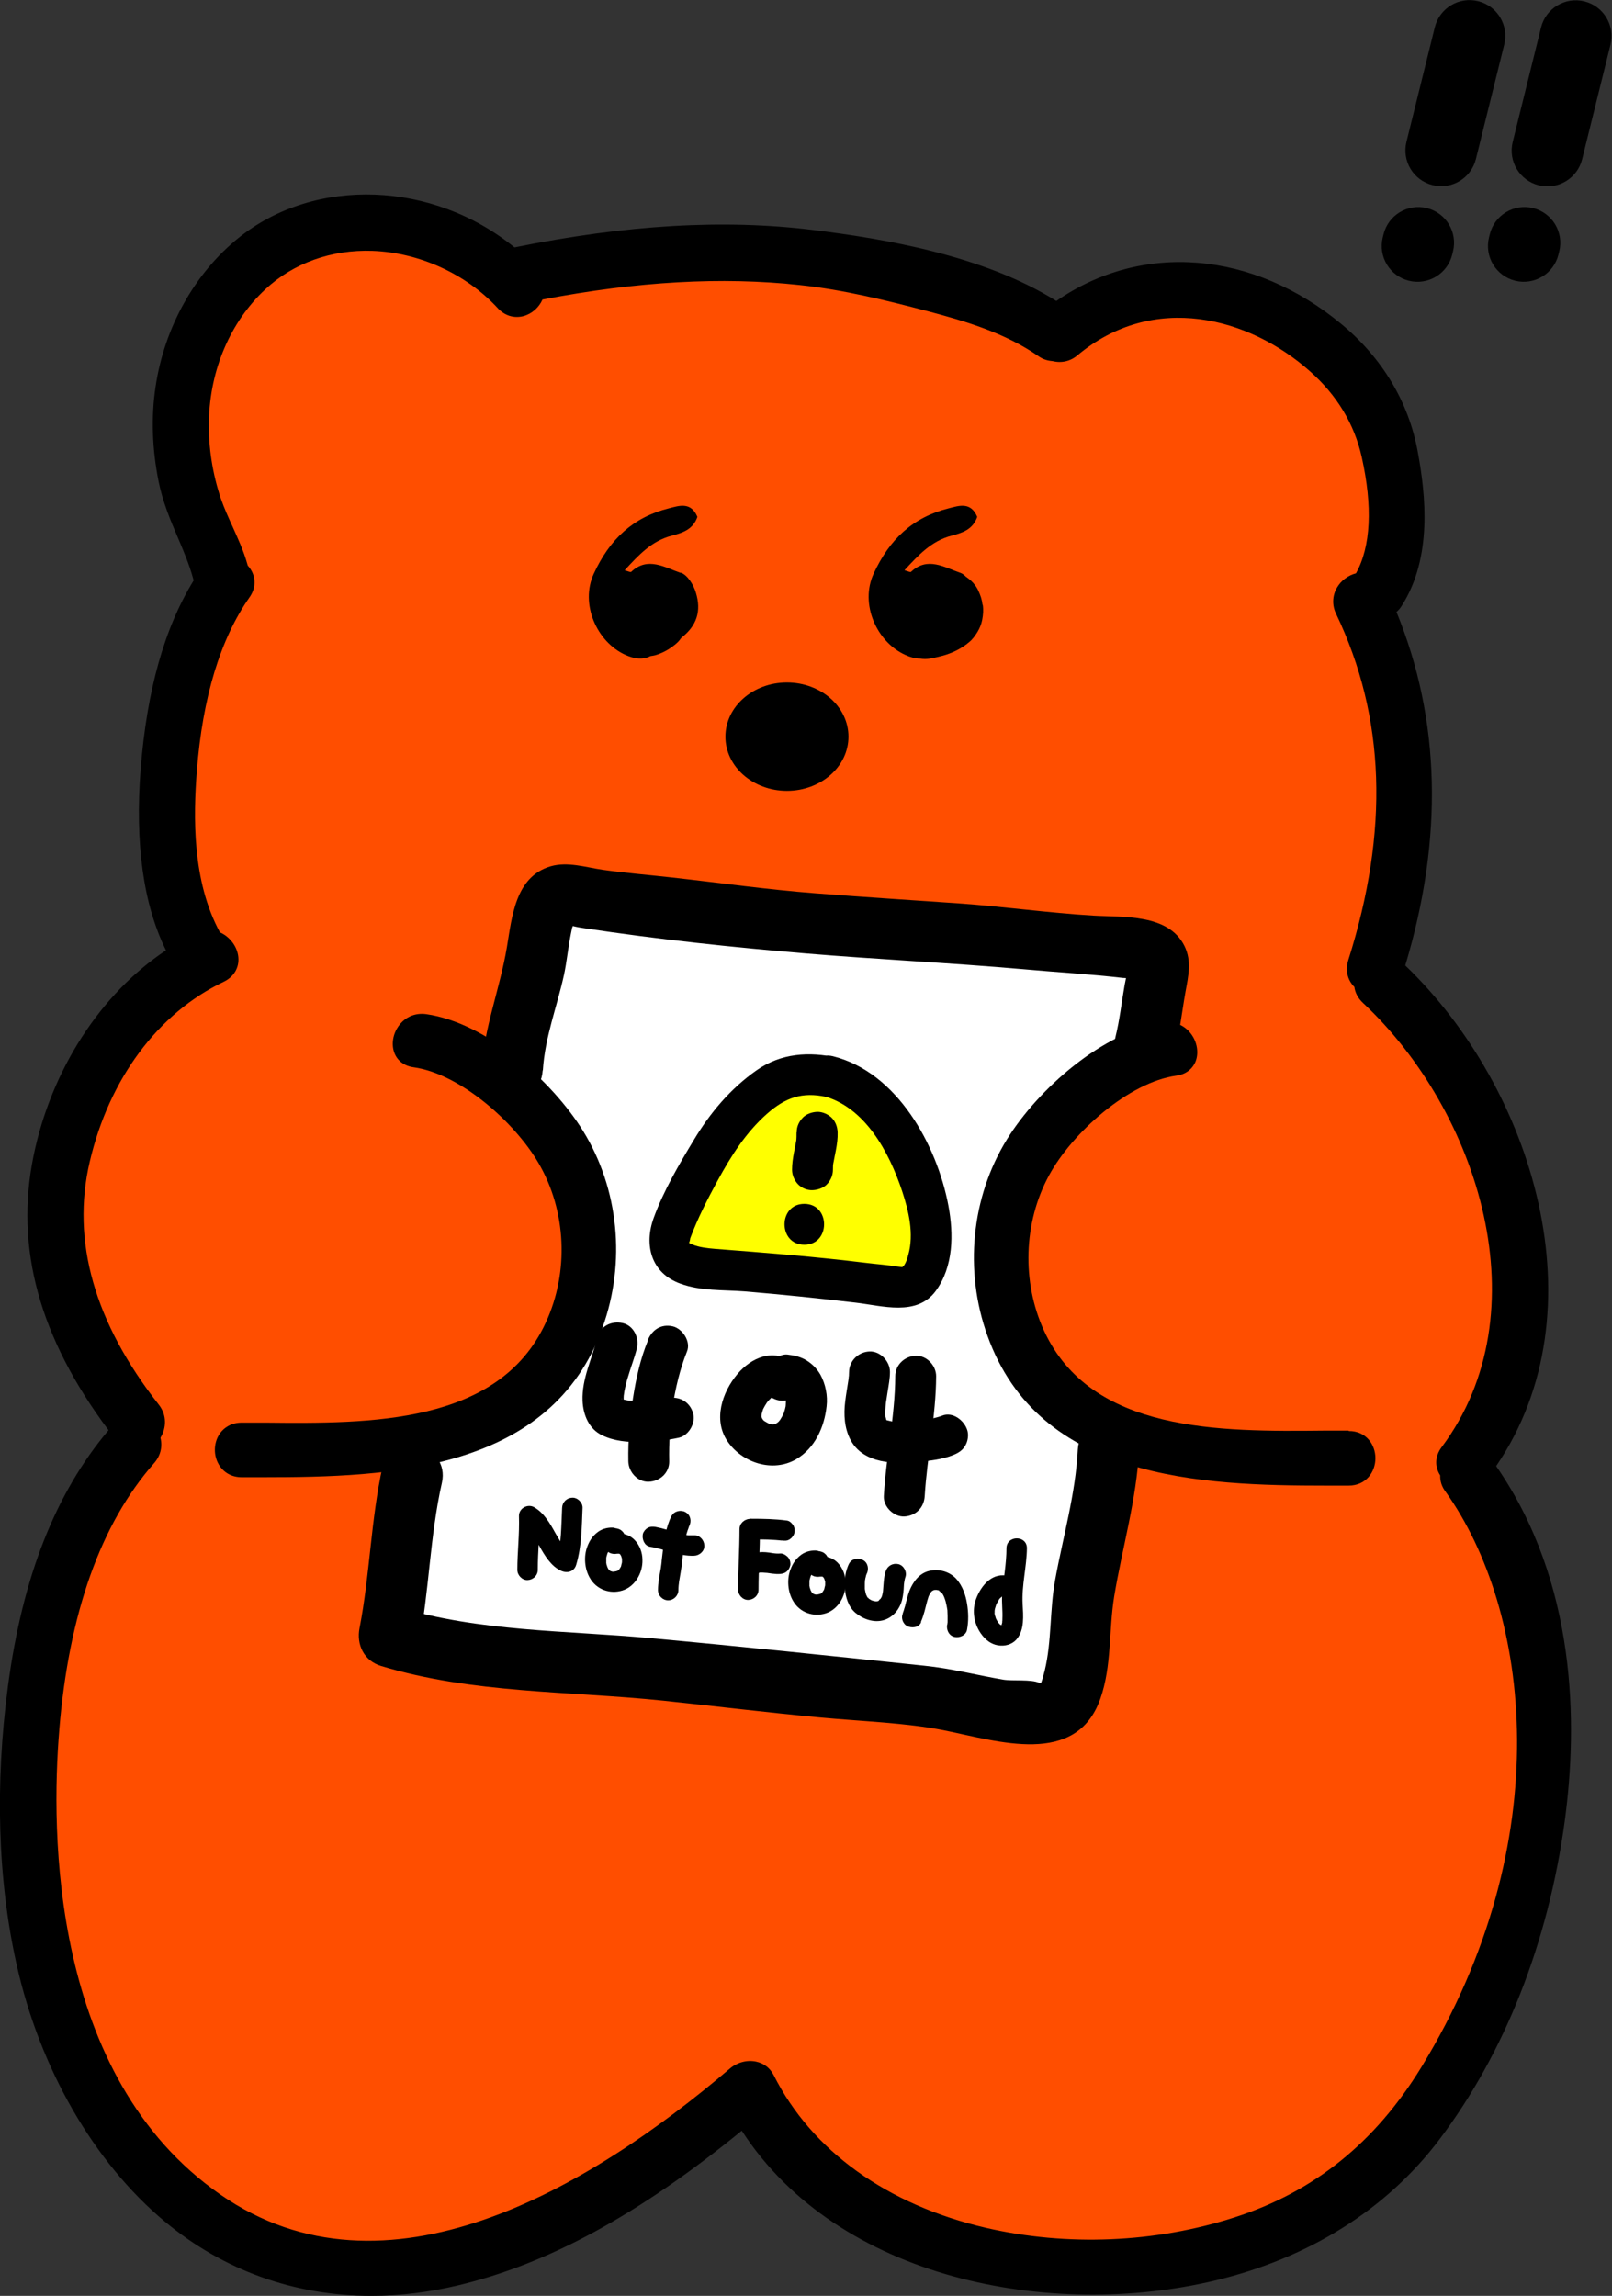 <svg width="337" height="480" viewBox="0 0 337 480" fill="none" xmlns="http://www.w3.org/2000/svg">
<rect x="0" y="0" width="337" height="480" fill="#333333" stroke="none"/>
<g clip-path="url(#clip0_1265_16359)">
<path d="M56.79 52.365L41.492 68.651L37.689 90.195L44.868 115.929L40.809 137.687L34.912 160.428L39.099 193.813L40.51 203.559L21.75 220.572L11.88 246.647V272.381L28.032 296.361L24.571 308.929L11.922 331.841L6.538 358.6L9.999 403.099L18.674 434.048L31.707 455.934L59.311 473.674H80.506L117.682 464.996L157.636 436.484L168.063 454.908L207.675 473.674H241.39L275.789 463.927L298.009 443.409L312.239 414.897L324.032 364.157C324.032 364.157 312.452 313.759 308.735 305.424L319.161 271.697L313.264 237.97L287.54 201.464L294.89 170.174L290.018 135.421L285.489 126.401L292.796 109.004L287.54 82.244L268.823 65.573L251.09 59.332L234.767 61.769L224.34 69.079L200.368 60.401L162.508 52.493L128.793 54.16L106.914 58.349L83.626 45.482L56.876 52.493L56.79 52.365Z" fill="#FF4E00"/>
<path d="M312.794 306.492C334.929 274.047 320.571 227.539 293.778 201.849C301.769 175.303 301.171 150.467 291.941 127.94C292.368 127.598 292.71 127.171 293.009 126.7C299.504 116.57 298.051 103.446 296.385 94.427C294.505 84.082 288.992 74.892 280.532 67.838C261.986 52.407 238.697 50.526 220.836 62.923C205.581 53.347 184.6 49.885 170.028 48.09C151.397 45.781 130.972 46.978 107.555 51.723C90.505 37.831 65.892 36.89 49.953 49.671C40.723 57.066 34.356 68.437 32.518 80.876C31.578 87.16 31.792 93.828 33.159 100.668C34.014 104.9 35.595 108.704 37.176 112.38C38.415 115.287 39.569 118.023 40.381 120.972C40.381 121.101 40.467 121.186 40.509 121.314C34.356 131.317 30.724 144.269 29.399 160.812C28.203 176.372 29.955 189.067 34.698 198.685C20.981 207.79 10.683 223.735 7.008 241.688C3.076 260.839 8.204 279.647 22.69 299.011C11.58 312.177 4.7 329.703 1.666 352.487C-1.068 373.048 -0.47 393.139 3.461 410.665C8.332 432.509 19.613 452.086 34.484 464.483C46.748 474.699 61.661 480 77.643 480C83.54 480 89.565 479.273 95.675 477.82C114.605 473.331 133.535 463.03 155.072 445.461C175.284 476.708 219.81 484.958 253.995 476.794C273.652 472.092 289.89 461.918 300.914 447.299C314.588 429.174 323.648 406.177 327.109 380.828C329.886 360.31 329.63 330.857 312.794 306.535V306.492ZM12.392 361.635C14.4 337.269 21.066 318.547 32.219 305.894C33.544 304.397 34.014 302.474 33.544 300.593C34.74 298.627 34.997 295.934 33.159 293.625C19.742 276.527 14.87 259.428 18.759 242.885C22.818 225.53 33.031 211.809 46.748 205.268C48.885 204.242 50.038 202.319 49.825 200.096C49.611 197.873 48.03 195.821 45.979 194.924C40.125 184.194 40.424 170.558 41.15 161.197C42.347 145.808 46.064 133.583 52.175 124.862C53.713 122.682 53.5 120.117 51.79 118.237L51.705 117.937C50.936 115.159 49.739 112.594 48.628 110.115C47.731 108.148 46.876 106.268 46.193 104.301C44.441 99.129 43.543 93.486 43.671 88.015C43.885 77.328 48.158 67.283 55.465 60.486C61.319 55.015 69.267 52.151 77.856 52.45C87.642 52.792 97.47 57.28 104.051 64.419C105.504 66 107.469 66.599 109.435 66.086C111.187 65.616 112.683 64.291 113.409 62.623C133.279 58.819 150.884 57.836 167.122 59.589C176.438 60.572 185.411 62.837 193.787 65.017C201.692 67.112 210.067 69.548 217.161 74.507C218.015 75.105 218.956 75.405 220.024 75.49C221.904 75.96 223.784 75.533 225.237 74.293C241.176 60.956 261.174 66.342 273.865 77.627C279.506 82.629 283.138 88.656 284.676 95.538C286.984 105.883 286.599 114.261 283.48 119.861C281.856 120.288 280.361 121.357 279.506 122.853C278.523 124.52 278.438 126.572 279.335 128.368C289.633 149.954 290.445 173.636 281.856 200.78C281.215 202.832 281.685 204.884 283.138 206.337C283.309 207.577 283.907 208.688 284.89 209.629C309.247 232.37 322.451 274.389 301.384 302.559C299.974 304.44 299.889 306.62 301.085 308.458C301.043 309.613 301.384 310.767 302.154 311.793C319.973 336.671 325.998 384.975 297.154 432.167C287.497 447.94 274.72 458.242 258.098 463.585C241.518 468.929 223.058 469.698 206.093 465.765C185.454 460.978 169.686 449.65 161.738 433.834C160.969 432.338 159.687 431.354 158.021 431.012C156.14 430.628 154.089 431.183 152.594 432.466C123.024 457.686 80.549 482.736 46.107 458.84C10.469 434.133 10.64 382.666 12.392 361.72V361.635Z" fill="black"/>
<path d="M142.295 119.775C139.005 118.664 135.416 116.27 131.954 119.562C131.826 119.69 131.313 119.433 130.587 119.22C133.578 115.971 136.228 113.107 140.415 111.996C142.509 111.44 144.859 110.799 145.799 108.063C144.432 104.814 141.911 105.755 139.86 106.267C132.339 108.148 127.468 112.722 124.135 119.946C121.229 126.23 124.733 134.266 130.843 136.959C132.424 137.643 134.219 138.071 135.971 137.173C136.441 137.088 136.911 137.045 137.339 136.874C138.877 136.361 140.073 135.634 141.313 134.608C141.612 134.352 141.911 134.053 142.167 133.711C142.253 133.582 142.338 133.454 142.466 133.326C145.628 130.847 146.697 127.812 145.458 123.836C144.988 122.255 143.706 120.203 142.338 119.733L142.295 119.775Z" fill="black"/>
<path d="M205.41 126.444C205.282 125.332 204.983 124.477 204.513 123.452C203.957 122.255 203.017 121.314 201.949 120.588C201.564 120.203 201.18 119.904 200.795 119.775C197.505 118.664 193.915 116.27 190.454 119.562C190.326 119.69 189.813 119.433 189.087 119.22C192.078 115.971 194.727 113.107 198.915 111.996C201.009 111.44 203.359 110.799 204.299 108.063C202.932 104.814 200.41 105.755 198.359 106.267C190.839 108.148 185.967 112.722 182.634 119.946C179.728 126.23 183.232 134.266 189.343 136.959C190.283 137.387 191.309 137.686 192.377 137.686C193.018 137.814 193.702 137.814 194.428 137.686C195.582 137.472 196.693 137.216 197.804 136.874C199.598 136.275 201.18 135.463 202.632 134.224C203.316 133.668 203.872 132.899 204.342 132.129C204.812 131.36 205.154 130.505 205.324 129.65C205.538 128.538 205.624 127.555 205.453 126.444H205.41Z" fill="black"/>
<path d="M164.516 165.343C171.62 165.343 177.378 160.271 177.378 154.015C177.378 147.759 171.62 142.688 164.516 142.688C157.412 142.688 151.654 147.759 151.654 154.015C151.654 160.271 157.412 165.343 164.516 165.343Z" fill="black"/>
<path d="M314.472 9.3C315.464 5.29 313.018 1.234 309.009 0.241C305 -0.751 300.946 1.695 299.954 5.706L294.031 29.648C293.038 33.659 295.484 37.715 299.493 38.707C303.502 39.7 307.556 37.253 308.549 33.242L314.472 9.3Z" fill="black"/>
<path d="M303.76 52.567C304.752 48.556 302.307 44.501 298.298 43.508C294.289 42.516 290.234 44.962 289.242 48.972L289.078 49.636C288.086 53.647 290.531 57.703 294.54 58.695C298.55 59.688 302.604 57.241 303.596 53.23L303.76 52.567Z" fill="black"/>
<path d="M336.682 9.34C337.674 5.33 335.229 1.274 331.219 0.281C327.21 -0.711 323.156 1.735 322.164 5.746L316.241 29.688C315.249 33.699 317.695 37.755 321.704 38.747C325.713 39.739 329.767 37.293 330.759 33.282L336.682 9.34Z" fill="black"/>
<path d="M325.971 52.564C326.963 48.553 324.517 44.498 320.508 43.505C316.499 42.513 312.445 44.959 311.453 48.97L311.288 49.633C310.296 53.644 312.742 57.7 316.751 58.692C320.76 59.685 324.814 57.238 325.806 53.228L325.971 52.564Z" fill="black"/>
<path d="M121.742 273.535C121.742 273.535 126.271 243.655 104.265 226.77L118.751 185.733L242.287 198.728C242.287 198.728 244.851 217.75 234.595 223.778C224.34 229.805 188.446 264.814 233.1 299.824L220.75 353.513L205.965 358.258L81.403 342.1L86.916 303.03C86.916 303.03 115.631 294.993 121.827 273.577L121.742 273.535Z" fill="white"/>
<path d="M79.993 306.534C77.515 317.691 77.344 329.19 75.164 340.39C74.481 343.852 76.105 347.229 79.651 348.298C98.795 354.111 118.964 353.513 138.706 355.565C149.603 356.719 160.499 358.044 171.438 359.07C180.156 359.882 189.514 360.181 197.376 361.763C208.615 364.028 224.981 369.457 230.023 355.18C232.459 348.298 231.775 340.86 232.929 333.764C234.638 323.462 237.587 313.588 238.142 303.072C238.569 294.822 225.75 294.865 225.323 303.072C224.853 312.391 222.246 321.196 220.579 330.344C219.426 336.585 219.896 343.125 218.4 349.281C218.186 350.136 217.973 350.948 217.674 351.76C217.075 352.615 217.204 352.615 218.058 351.846C218.699 351.589 217.46 351.931 217.289 351.846C215.537 351.033 211.777 351.504 209.683 351.162C204.213 350.221 198.829 348.811 193.274 348.255C174.216 346.246 155.072 344.237 135.971 342.484C118.238 340.86 100.248 341.159 83.07 335.944L87.556 343.852C89.736 332.652 89.864 321.154 92.385 309.997C94.18 301.96 81.831 298.541 80.036 306.577L79.993 306.534Z" fill="black"/>
<path d="M113.495 223.735C113.922 216.852 116.443 210.483 117.896 203.857C118.494 201.079 118.751 198.215 119.306 195.436L119.605 193.983C120.246 192.572 120.204 192.273 119.563 193.085C117.853 193.427 121.827 194.026 122.212 194.068C137.467 196.377 153.064 198.044 168.405 199.326C183.745 200.609 198.659 201.293 213.743 202.618C220.708 203.259 227.801 203.644 234.767 204.456C235.621 204.456 236.433 204.627 237.245 204.883L235.878 202.062C235.878 202.062 235.151 205.781 235.108 205.952C234.467 209.585 234.083 213.219 233.185 216.852C231.177 224.846 243.526 228.266 245.535 220.272C246.603 215.997 247.073 211.637 247.842 207.32C248.441 204.028 249.167 200.951 247.629 197.787C244.253 190.991 234.852 191.803 228.528 191.418C219.084 190.862 209.64 189.495 200.197 188.853C190.283 188.169 180.327 187.528 170.413 186.759C160.499 185.989 150.543 184.579 140.587 183.467C135.715 182.912 130.801 182.527 125.972 181.843C122.468 181.33 118.665 180.09 115.119 181.116C107.726 183.296 107.042 191.632 105.974 198.001C104.521 206.721 101.188 214.843 100.633 223.82C100.12 232.07 112.939 232.027 113.452 223.82L113.495 223.735Z" fill="black"/>
<path d="M281.899 299.097H276.771C255.064 299.31 228.1 299.567 218.272 278.236C213.572 268.02 213.956 255.581 219.298 245.749C224.169 236.772 236.006 226.257 245.919 224.889C247.842 224.632 249.252 223.564 249.936 221.939C250.663 220.101 250.278 217.793 248.911 216.04C247.543 214.288 245.492 213.475 243.313 213.775C230.664 215.57 216.99 227.71 210.495 238.226C203.06 250.28 201.521 265.626 206.436 279.262C217.204 309.356 251.047 310.595 277.241 310.595C278.438 310.595 279.592 310.595 280.745 310.595H281.942C285.617 310.595 287.54 307.689 287.54 304.867C287.54 302.046 285.617 299.182 281.985 299.182L281.899 299.097Z" fill="black"/>
<path d="M125.972 277.51C130.886 263.874 129.348 248.528 121.913 236.474C115.418 225.958 101.701 213.818 89.095 212.023C86.873 211.724 84.865 212.536 83.497 214.288C82.13 216.041 81.745 218.349 82.472 220.187C83.113 221.812 84.566 222.88 86.488 223.137C96.188 224.505 107.598 234.593 112.597 243.185C118.409 253.145 119.007 265.926 114.093 276.527C104.265 297.858 77.216 297.644 55.594 297.43H50.508C48.457 297.43 46.705 298.413 45.723 300.08C44.654 301.919 44.654 304.312 45.723 306.15C46.705 307.86 48.457 308.843 50.508 308.843H51.662C52.816 308.843 54.013 308.843 55.209 308.843C81.403 308.843 115.204 307.604 126.015 277.51H125.972Z" fill="black"/>
<path d="M173.96 225.274C166.14 223.436 162.08 225.445 156.141 231.002C150.201 236.559 146.825 243.869 143.278 250.623C141.868 253.273 138.792 258.83 140.458 261.993C142.595 266.011 152.295 265.37 156.098 265.798C165.029 266.781 174.002 267.422 182.891 268.576C186.095 269.004 190.497 270.243 192.42 267.251C197.932 258.787 192.548 245.151 188.104 237.542C184.643 231.686 179.899 226.471 173.105 224.932" fill="#FFFF00"/>
<path d="M175.07 221.128C169.088 219.802 163.277 220.187 158.149 223.778C152.679 227.625 148.406 232.712 144.988 238.44C141.911 243.527 138.706 248.998 136.655 254.641C134.604 260.283 136.099 266.14 142.21 268.362C146.483 269.944 151.184 269.645 155.628 269.987C163.362 270.628 171.139 271.44 178.831 272.338C184.429 272.979 191.65 275.287 195.624 269.901C199.342 264.815 199.385 258.018 198.274 252.076C195.881 239.38 187.548 224.163 174.13 220.828C168.789 219.503 166.524 227.753 171.866 229.078C180.839 231.301 185.924 240.962 188.616 249.084C189.984 253.23 191.095 257.975 189.898 262.292C189.685 263.105 189.385 264.131 188.83 264.772C188.146 265.584 189.129 264.686 188.787 264.772C188.488 264.9 189.044 264.986 188.061 264.857C185.711 264.473 183.232 264.302 180.839 264.002C170.413 262.72 159.944 261.908 149.474 261.096C147.936 260.967 146.227 260.796 144.774 260.198C144.517 260.07 144.047 259.984 143.962 259.642C144.09 260.198 144.304 258.958 144.304 258.873C145.885 254.641 147.893 250.751 150.03 246.818C152.85 241.646 155.927 236.773 160.371 232.84C164.217 229.463 167.721 228.224 172.763 229.335C178.104 230.532 180.412 222.282 175.028 221.085L175.07 221.128Z" fill="black"/>
<path d="M166.524 236.73C166.524 237.371 166.524 238.055 166.439 238.696L166.61 237.542C166.268 239.893 165.584 242.159 165.584 244.553C165.584 245.664 166.054 246.775 166.823 247.588C167.592 248.4 168.789 248.87 169.857 248.827C170.925 248.785 172.122 248.4 172.891 247.588C173.66 246.775 174.13 245.707 174.13 244.553C174.13 243.997 174.13 243.441 174.258 242.886L174.088 244.04C174.429 241.603 175.199 239.209 175.113 236.73C175.07 235.619 174.686 234.507 173.874 233.695C173.147 232.968 171.908 232.413 170.84 232.455C169.772 232.498 168.575 232.883 167.806 233.695C167.037 234.507 166.524 235.576 166.567 236.73H166.524Z" fill="black"/>
<path d="M168.148 260.241C173.66 260.241 173.66 251.691 168.148 251.691C162.636 251.691 162.636 260.241 168.148 260.241Z" fill="black"/>
<path d="M124.861 279.647C123.793 284.05 121.613 288.239 121.784 292.856C121.913 295.806 123.109 298.755 125.887 300.08C128.365 301.277 131.185 301.534 133.92 301.491C136.655 301.448 139.262 301.149 141.868 300.593C144.047 300.123 145.543 297.43 144.859 295.335C144.133 293.027 141.954 291.83 139.603 292.343C139.262 292.429 138.92 292.471 138.535 292.557C138.321 292.557 138.108 292.642 137.937 292.642C137.809 292.642 137.723 292.642 137.595 292.685C136.954 292.771 138.663 292.557 138.151 292.599C137.125 292.728 136.099 292.813 135.031 292.856C133.963 292.899 132.937 292.899 131.912 292.856C131.655 292.856 131.399 292.856 131.143 292.813C130.117 292.728 132.04 292.984 131.399 292.813C130.929 292.728 130.459 292.642 130.032 292.514C129.818 292.471 129.091 292.129 129.903 292.514C130.715 292.899 130.032 292.557 129.861 292.471C129.775 292.471 129.732 292.386 129.647 292.343C129.433 292.258 130.245 292.813 130.245 292.813C130.245 292.813 130.117 292.685 130.074 292.642C129.732 292.343 130.032 292.215 130.416 293.112L130.16 292.642C130.202 292.642 130.544 293.754 130.459 293.283C130.459 293.198 130.416 293.112 130.373 293.027C130.331 292.856 130.288 292.685 130.288 292.514C130.202 292.044 130.416 293.668 130.373 293.198C130.373 293.07 130.373 292.941 130.373 292.813C130.373 292.343 130.373 291.916 130.416 291.445C130.502 290.462 130.288 292.258 130.416 291.659C130.459 291.36 130.502 291.103 130.544 290.804C130.758 289.735 131.014 288.667 131.356 287.641C131.912 285.717 132.681 283.794 133.151 281.87C133.664 279.69 132.467 277.125 130.16 276.612C127.852 276.099 125.459 277.254 124.904 279.605L124.861 279.647Z" fill="black"/>
<path d="M135.459 280.246C133.878 284.093 132.98 288.154 132.339 292.258C131.656 296.661 131.271 301.063 131.357 305.509C131.399 307.732 133.279 309.869 135.63 309.784C137.98 309.698 139.946 307.903 139.903 305.509C139.86 303.585 139.903 301.705 140.031 299.781C140.116 298.755 140.202 297.729 140.287 296.703C140.33 296.19 140.416 295.677 140.458 295.164C140.416 295.506 140.416 295.592 140.458 295.164C140.501 294.822 140.544 294.523 140.587 294.181C141.227 290.206 142.125 286.273 143.62 282.554C144.475 280.46 142.68 277.767 140.629 277.296C138.151 276.741 136.271 278.066 135.373 280.289L135.459 280.246Z" fill="black"/>
<path d="M167.08 286.487C165.413 283.965 162.55 282.811 159.559 283.623C157.465 284.178 155.585 285.589 154.175 287.256C150.97 291.061 149.047 296.831 152.081 301.32C155.115 305.808 161.525 307.946 166.439 305.081C170.37 302.773 172.336 298.37 172.806 294.01C173.062 291.787 172.592 289.394 171.524 287.427C170.84 286.23 169.857 285.204 168.704 284.478C167.422 283.666 166.054 283.366 164.601 283.195C163.576 283.067 162.251 283.751 161.568 284.435C160.841 285.162 160.286 286.401 160.328 287.47C160.371 288.539 160.756 289.736 161.568 290.505C162.465 291.317 163.405 291.616 164.601 291.745H164.687C164.302 291.745 163.918 291.659 163.533 291.616C163.918 291.659 164.302 291.745 164.687 291.916L163.661 291.488C164.003 291.616 164.302 291.787 164.601 292.044L163.747 291.36C164.003 291.574 164.217 291.787 164.431 292.044L163.747 291.189C164.003 291.531 164.217 291.873 164.388 292.258L163.96 291.232C164.174 291.787 164.302 292.343 164.388 292.899L164.217 291.745C164.345 292.6 164.302 293.497 164.217 294.352L164.388 293.198C164.26 294.181 164.003 295.122 163.619 296.062L164.046 295.036C163.704 295.848 163.277 296.618 162.764 297.302L163.448 296.447C163.02 296.96 162.593 297.473 162.038 297.857L162.892 297.173C162.465 297.515 161.995 297.772 161.482 297.986L162.508 297.558C162.08 297.729 161.61 297.857 161.14 297.943L162.294 297.772C161.781 297.815 161.268 297.815 160.798 297.772L161.952 297.943C161.354 297.857 160.756 297.686 160.2 297.43L161.226 297.857C160.542 297.558 159.944 297.216 159.345 296.789L160.2 297.473C159.773 297.131 159.388 296.746 159.046 296.318L159.73 297.173C159.474 296.789 159.217 296.404 159.046 296.019L159.474 297.045C159.303 296.618 159.175 296.147 159.089 295.677L159.26 296.831C159.175 296.276 159.217 295.72 159.26 295.164L159.089 296.318C159.217 295.549 159.431 294.822 159.73 294.096L159.303 295.122C159.645 294.309 160.115 293.497 160.67 292.77L159.986 293.625C160.499 292.942 161.097 292.343 161.781 291.787L160.927 292.471C161.397 292.129 161.867 291.83 162.422 291.574L161.397 292.001C161.738 291.873 162.08 291.787 162.422 291.702L161.268 291.873C161.268 291.873 161.696 291.873 161.909 291.873L160.756 291.702C160.756 291.702 161.14 291.787 161.354 291.873L160.328 291.445C160.328 291.445 160.585 291.574 160.713 291.659L159.858 290.975C159.858 290.975 160.157 291.232 160.286 291.36L159.602 290.505C159.602 290.505 159.687 290.633 159.773 290.719C161.012 292.6 163.619 293.54 165.627 292.258C167.464 291.061 168.49 288.41 167.165 286.401L167.08 286.487Z" fill="black"/>
<path d="M177.506 286.829C177.506 287.256 177.464 287.684 177.421 288.069C177.378 288.71 177.506 287.427 177.506 287.47C177.506 287.598 177.506 287.727 177.464 287.812C177.421 288.111 177.378 288.453 177.335 288.752C177.122 290.163 176.865 291.574 176.694 293.027C176.353 295.763 176.524 298.627 177.848 301.106C180.54 306.065 187.121 306.15 192.035 305.637C194.428 305.381 196.992 305.124 199.214 304.227C200.282 303.799 201.18 303.286 201.778 302.26C202.333 301.363 202.547 299.995 202.205 298.969C201.564 296.96 199.171 295.079 196.949 295.977C196.308 296.233 195.582 296.404 194.898 296.575C194.043 296.789 192.975 297.131 192.078 297.088C192.078 297.088 193.274 296.96 192.633 297.003C192.548 297.003 192.42 297.003 192.334 297.003C192.078 297.003 191.864 297.045 191.608 297.088C191.052 297.131 190.497 297.174 189.941 297.216C188.916 297.259 187.847 297.259 186.822 297.216C186.608 297.216 186.395 297.216 186.181 297.174C185.625 297.131 187.377 297.387 186.437 297.174C186.01 297.088 185.583 296.96 185.155 296.874C184.386 296.661 185.668 297.131 185.583 297.045C185.454 296.96 185.284 296.874 185.113 296.789C184.514 296.49 185.839 297.473 185.412 297.003C185.326 296.917 185.241 296.832 185.155 296.746C184.685 296.319 185.668 297.558 185.454 297.131C185.369 296.96 185.241 296.789 185.155 296.618C184.856 296.062 185.54 297.729 185.284 296.832C185.241 296.618 185.198 296.404 185.113 296.233C184.899 295.378 185.198 297.387 185.113 296.361C185.027 295.335 185.113 294.352 185.198 293.326C185.198 293.198 185.198 293.07 185.241 292.899C185.326 292.172 185.113 293.839 185.198 293.326C185.241 293.07 185.284 292.771 185.326 292.514C185.412 291.958 185.497 291.403 185.583 290.847C185.796 289.522 186.053 288.154 186.053 286.829C186.053 284.606 184.044 282.469 181.78 282.554C179.515 282.64 177.549 284.435 177.506 286.829Z" fill="black"/>
<path d="M187.163 287.726C187.121 296.147 185.241 304.397 184.771 312.776C184.642 314.999 186.822 317.136 189.044 317.05C191.479 316.922 193.189 315.17 193.317 312.776C193.83 304.397 195.667 296.147 195.71 287.726C195.71 285.504 193.744 283.366 191.437 283.452C189.129 283.537 187.163 285.333 187.163 287.726Z" fill="black"/>
<path d="M112.426 328.164C112.426 324.403 112.854 320.684 112.768 316.922L109.563 318.76C109.563 318.76 109.777 318.888 109.905 318.974C110.247 319.145 109.649 318.76 109.82 318.931C109.991 319.102 110.204 319.273 110.375 319.444C110.546 319.615 110.674 319.786 110.845 320C110.504 319.572 110.931 320.128 111.016 320.299C111.657 321.239 112.213 322.265 112.768 323.248C113.879 325.215 115.204 327.48 117.341 328.421C118.623 328.976 120.033 328.592 120.46 327.138C121.614 323.291 121.614 319.23 121.785 315.255C121.827 314.143 120.759 313.075 119.648 313.117C118.452 313.16 117.554 314.058 117.512 315.255C117.426 317.136 117.383 318.974 117.255 320.855C117.127 322.735 116.913 324.103 116.358 326.027L119.477 324.744C119.263 324.659 119.05 324.531 118.836 324.403C118.452 324.189 118.922 324.403 118.879 324.445L118.58 324.189C118.409 324.018 118.238 323.847 118.11 323.676C118.024 323.59 117.939 323.505 117.896 323.419C117.725 323.248 118.152 323.761 117.896 323.419C117.255 322.479 116.657 321.496 116.101 320.513C114.99 318.504 113.751 316.323 111.7 315.127C110.333 314.314 108.452 315.34 108.495 316.965C108.623 320.726 108.153 324.445 108.153 328.207C108.153 329.318 109.136 330.387 110.29 330.344C111.444 330.302 112.426 329.404 112.426 328.207V328.164Z" fill="black"/>
<path d="M128.408 319.402C127.254 319.274 125.972 319.573 125.032 320.257C123.921 321.069 123.237 322.095 122.767 323.377C121.998 325.429 122.212 328.037 123.323 329.918C124.69 332.311 127.51 333.337 130.117 332.525C132.724 331.713 134.39 328.892 134.305 326.113C134.305 324.617 133.749 323.078 132.681 321.967C131.399 320.642 129.604 320.385 127.852 320.684C126.741 320.898 126.015 322.266 126.357 323.335C126.741 324.532 127.81 325.045 129.006 324.831C129.519 324.745 128.579 324.831 128.878 324.831C129.006 324.831 129.092 324.831 129.22 324.831C129.348 324.831 129.433 324.831 129.562 324.831C128.835 324.831 129.177 324.788 129.433 324.831L129.69 324.916C129.69 324.959 129.134 324.66 129.391 324.788C129.391 324.788 129.476 324.831 129.519 324.874C129.604 324.916 129.69 324.959 129.732 325.002C129.946 325.13 129.262 324.574 129.604 324.916C129.647 325.002 129.732 325.045 129.775 325.13C130.032 325.387 129.476 324.66 129.647 324.959C129.732 325.13 129.818 325.301 129.946 325.472C129.604 324.916 129.775 325.087 129.861 325.301C129.861 325.387 129.903 325.472 129.946 325.6C129.989 325.729 129.989 325.771 130.032 325.899C130.032 325.942 130.032 325.985 130.032 326.028C130.117 326.37 129.989 325.429 130.032 325.771C130.032 325.985 130.032 326.156 130.032 326.37C130.032 326.455 130.032 326.583 130.032 326.669C130.032 326.712 130.032 326.754 130.032 326.84C130.032 327.139 130.117 326.284 130.032 326.541C130.032 326.754 129.946 326.925 129.903 327.139C129.903 327.225 129.861 327.353 129.818 327.438C129.818 327.481 129.818 327.524 129.775 327.567C129.647 327.909 129.903 327.31 129.903 327.31C129.903 327.438 129.69 327.738 129.604 327.866C129.562 327.951 129.476 328.037 129.433 328.122C129.262 328.379 129.647 327.823 129.647 327.866C129.647 327.866 129.519 327.994 129.519 328.037C129.348 328.251 128.792 328.55 129.476 328.165C129.305 328.293 129.134 328.379 128.921 328.507C128.878 328.507 129.519 328.293 129.092 328.422C129.006 328.422 128.878 328.464 128.792 328.507C128.664 328.507 128.579 328.507 128.451 328.593C128.194 328.635 129.006 328.55 128.75 328.593C128.664 328.593 128.621 328.593 128.536 328.593C128.322 328.593 128.109 328.593 127.895 328.593C127.425 328.593 128.408 328.678 128.109 328.593C127.98 328.593 127.895 328.55 127.767 328.507C127.681 328.507 127.596 328.464 127.51 328.422C127.211 328.336 128.066 328.721 127.724 328.507C127.639 328.464 127.553 328.422 127.51 328.379C127.425 328.336 127.083 328.08 127.468 328.379C127.553 328.422 127.852 328.678 127.468 328.379C127.425 328.336 127.34 328.251 127.297 328.208C127.254 328.165 127.169 328.08 127.126 327.994C126.955 327.823 127.468 328.464 127.34 328.293C127.34 328.251 127.254 328.208 127.254 328.165C127.169 328.037 127.083 327.866 126.998 327.695C126.998 327.609 126.912 327.524 126.869 327.438C127.211 328.122 126.998 327.78 126.955 327.567C126.912 327.396 126.827 327.225 126.784 327.054C126.784 326.968 126.784 326.883 126.741 326.797C126.741 326.669 126.656 326.284 126.741 326.754C126.741 326.84 126.827 327.225 126.741 326.754C126.741 326.669 126.741 326.583 126.741 326.455C126.741 326.241 126.741 326.071 126.741 325.857C126.741 325.771 126.741 325.686 126.741 325.558C126.741 325.13 126.656 326.07 126.741 325.771C126.741 325.558 126.827 325.344 126.869 325.173C126.912 325.002 126.998 324.788 127.04 324.574C127.126 324.318 126.912 324.916 126.912 324.916L126.998 324.745C127.04 324.66 127.083 324.574 127.126 324.489C127.169 324.403 127.211 324.318 127.297 324.232C127.425 324.019 127.681 323.805 127.169 324.361C127.297 324.232 127.425 324.061 127.553 323.933C127.553 323.933 127.639 323.89 127.639 323.848C127.852 323.634 127.169 324.19 127.425 324.019C127.51 323.976 127.596 323.933 127.681 323.89C127.767 323.848 127.852 323.805 127.938 323.762C127.297 324.104 127.553 323.933 127.767 323.848C127.852 323.848 127.938 323.805 128.066 323.762C128.408 323.677 127.425 323.762 127.852 323.762C128.109 323.762 128.322 323.762 128.579 323.762C129.092 323.805 129.732 323.463 130.074 323.121C130.459 322.736 130.715 322.138 130.715 321.625C130.715 321.112 130.502 320.513 130.074 320.129C129.647 319.701 129.177 319.573 128.579 319.488L128.408 319.402Z" fill="black"/>
<path d="M170.883 324.189C169.729 324.061 168.447 324.36 167.507 325.044C166.396 325.856 165.712 326.882 165.242 328.165C164.473 330.216 164.687 332.824 165.798 334.705C167.165 337.099 169.986 338.125 172.592 337.312C175.199 336.5 176.865 333.679 176.78 330.9C176.78 329.404 176.224 327.865 175.156 326.754C173.874 325.429 172.079 325.172 170.327 325.472C169.216 325.685 168.49 327.053 168.832 328.122C169.216 329.319 170.285 329.832 171.481 329.618C171.994 329.532 171.054 329.618 171.353 329.618C171.481 329.618 171.567 329.618 171.695 329.618C171.823 329.618 171.908 329.618 172.037 329.618C171.31 329.618 171.652 329.575 171.908 329.618L172.165 329.703C172.165 329.746 171.609 329.447 171.866 329.575C171.866 329.575 171.951 329.618 171.994 329.661C172.079 329.703 172.165 329.746 172.208 329.789C172.421 329.917 171.738 329.361 172.079 329.703C172.122 329.789 172.208 329.832 172.25 329.917C172.507 330.174 171.951 329.447 172.122 329.746C172.208 329.917 172.293 330.088 172.421 330.259C172.079 329.703 172.25 329.874 172.336 330.088C172.336 330.174 172.379 330.259 172.421 330.387C172.464 330.516 172.464 330.558 172.507 330.687C172.507 330.729 172.507 330.772 172.507 330.815C172.592 331.157 172.464 330.216 172.507 330.558C172.507 330.772 172.507 330.943 172.507 331.157C172.507 331.242 172.507 331.371 172.507 331.456C172.507 331.499 172.507 331.542 172.507 331.627C172.507 331.926 172.592 331.071 172.507 331.328C172.507 331.542 172.421 331.713 172.379 331.926C172.379 332.012 172.336 332.14 172.293 332.226C172.293 332.268 172.293 332.311 172.25 332.354C172.122 332.696 172.379 332.097 172.379 332.097C172.379 332.226 172.165 332.525 172.079 332.653C172.037 332.738 171.951 332.824 171.908 332.909C171.738 333.166 172.122 332.61 172.122 332.653C172.122 332.653 171.994 332.781 171.994 332.824C171.823 333.038 171.268 333.337 171.951 332.952C171.78 333.08 171.609 333.166 171.396 333.294C171.353 333.294 171.994 333.08 171.567 333.209C171.481 333.209 171.353 333.251 171.268 333.294C171.139 333.294 171.054 333.294 170.926 333.38C170.669 333.422 171.481 333.337 171.225 333.38C171.139 333.38 171.097 333.38 171.011 333.38C170.797 333.38 170.584 333.38 170.37 333.38C169.9 333.38 170.883 333.465 170.584 333.38C170.456 333.38 170.37 333.337 170.242 333.294C170.156 333.294 170.071 333.251 169.986 333.209C169.686 333.123 170.541 333.508 170.199 333.294C170.114 333.251 170.028 333.209 169.986 333.166C169.9 333.123 169.558 332.867 169.943 333.166C170.028 333.209 170.327 333.465 169.943 333.166C169.9 333.123 169.815 333.038 169.772 332.995C169.729 332.952 169.644 332.867 169.601 332.781C169.43 332.61 169.943 333.251 169.815 333.08C169.815 333.038 169.729 332.995 169.729 332.952C169.644 332.824 169.558 332.653 169.473 332.482C169.473 332.396 169.387 332.311 169.345 332.226C169.686 332.909 169.473 332.567 169.43 332.354C169.387 332.183 169.302 332.012 169.259 331.841C169.259 331.755 169.259 331.67 169.216 331.584C169.216 331.456 169.131 331.071 169.216 331.542C169.216 331.627 169.302 332.012 169.216 331.542C169.216 331.456 169.216 331.371 169.216 331.242C169.216 331.029 169.216 330.858 169.216 330.644C169.216 330.558 169.216 330.473 169.216 330.345C169.216 329.917 169.131 330.858 169.216 330.558C169.216 330.345 169.302 330.131 169.345 329.96C169.387 329.789 169.473 329.575 169.516 329.362C169.601 329.105 169.387 329.703 169.387 329.703L169.473 329.532C169.516 329.447 169.558 329.361 169.601 329.276C169.644 329.191 169.686 329.105 169.772 329.02C169.9 328.806 170.156 328.592 169.644 329.148C169.772 329.02 169.9 328.849 170.028 328.72C170.028 328.72 170.114 328.678 170.114 328.635C170.327 328.421 169.644 328.977 169.9 328.806C169.986 328.763 170.071 328.72 170.156 328.678C170.242 328.635 170.327 328.592 170.413 328.549C169.772 328.891 170.028 328.72 170.242 328.635C170.327 328.635 170.413 328.592 170.541 328.549C170.883 328.464 169.9 328.549 170.327 328.549C170.584 328.549 170.797 328.549 171.054 328.549C171.567 328.592 172.208 328.25 172.549 327.908C172.934 327.523 173.19 326.925 173.19 326.412C173.19 325.899 172.977 325.301 172.549 324.916C172.122 324.488 171.652 324.36 171.054 324.275L170.883 324.189Z" fill="black"/>
<path d="M154.602 319.701C154.602 323.933 154.303 328.165 154.303 332.354C154.303 333.465 155.286 334.534 156.44 334.491C157.594 334.449 158.576 333.551 158.576 332.354C158.576 328.122 158.875 323.89 158.875 319.701C158.875 318.59 157.893 317.521 156.739 317.564C155.585 317.606 154.602 318.504 154.602 319.701Z" fill="black"/>
<path d="M157.038 321.838C159.302 321.838 161.567 321.838 163.832 322.137L163.276 322.052H163.405C164.003 322.137 164.516 322.18 165.071 321.838C165.499 321.581 165.926 321.068 166.054 320.556C166.182 320 166.14 319.401 165.84 318.888C165.541 318.461 165.114 317.991 164.558 317.905C162.08 317.563 159.559 317.521 157.038 317.521C155.927 317.521 154.858 318.504 154.901 319.658C154.944 320.812 155.841 321.795 157.038 321.795V321.838Z" fill="black"/>
<path d="M158.747 328.806C158.747 328.806 158.833 328.763 158.876 328.72L158.363 328.934C158.619 328.848 158.876 328.763 159.132 328.72L158.576 328.806C159.175 328.72 159.773 328.806 160.371 328.848L159.816 328.763C160.884 328.891 161.995 329.148 163.106 329.062C163.661 329.019 164.217 328.848 164.602 328.421C164.986 328.036 165.243 327.438 165.243 326.925C165.243 326.412 165.029 325.813 164.602 325.429C164.174 325.044 163.661 324.745 163.106 324.788C162.55 324.83 161.995 324.787 161.482 324.702L162.038 324.788C161.183 324.659 160.328 324.488 159.431 324.488C158.448 324.488 157.465 324.659 156.568 325.087C156.098 325.3 155.713 325.899 155.585 326.369C155.457 326.882 155.5 327.566 155.799 328.036C156.098 328.506 156.525 328.891 157.081 329.019C157.679 329.148 158.192 329.062 158.747 328.806Z" fill="black"/>
<path d="M177.549 326.797C176.737 328.421 176.481 330.259 176.609 332.055C176.78 333.936 177.335 335.902 178.831 337.184C180.412 338.51 182.677 339.322 184.728 338.723C186.779 338.125 188.146 336.329 188.616 334.363C188.83 333.465 188.916 332.482 188.958 331.585C188.958 331.2 189.044 330.815 189.087 330.43C189.001 331.243 189.086 330.43 189.129 330.259C189.172 330.088 189.215 329.875 189.3 329.661C189.642 328.592 188.916 327.267 187.805 327.011C186.651 326.754 185.54 327.353 185.155 328.507C184.728 329.832 184.728 331.243 184.6 332.611C184.557 333.166 184.685 332.226 184.6 332.611C184.6 332.782 184.557 332.91 184.514 333.081C184.514 333.209 184.472 333.337 184.429 333.508C184.429 333.594 184.172 334.192 184.343 333.807C184.514 333.423 184.301 333.893 184.258 333.978C184.172 334.107 184.087 334.235 184.001 334.363C184.001 334.363 184.343 333.978 184.13 334.192C184.087 334.235 184.044 334.32 183.959 334.363C183.873 334.406 183.831 334.449 183.788 334.534C183.489 334.833 184.215 334.278 183.831 334.534C183.702 334.62 183.531 334.662 183.446 334.791C183.702 334.534 183.873 334.62 183.66 334.705C183.574 334.705 183.531 334.705 183.446 334.748C183.403 334.748 183.318 334.748 183.232 334.791C183.702 334.62 183.66 334.791 183.403 334.791C183.232 334.791 183.061 334.791 182.89 334.791C182.463 334.791 183.36 334.876 183.061 334.791C182.976 334.791 182.89 334.791 182.848 334.748C182.677 334.748 182.549 334.662 182.378 334.62C182.207 334.577 182.036 334.406 182.506 334.705C182.42 334.705 182.378 334.62 182.292 334.62C182.121 334.534 181.95 334.449 181.779 334.32C181.694 334.32 181.651 334.235 181.609 334.192C181.438 334.064 181.523 334.021 181.779 334.32C181.694 334.192 181.566 334.107 181.438 334.021C181.395 333.978 181.352 333.936 181.309 333.85C181.053 333.594 181.48 334.064 181.438 334.064C181.352 334.064 181.224 333.722 181.181 333.636C181.181 333.594 181.138 333.508 181.096 333.465C180.925 333.166 181.181 333.679 181.181 333.679C181.096 333.551 181.053 333.337 181.01 333.209C180.925 332.867 180.839 332.525 180.797 332.183C180.754 331.927 180.839 332.653 180.797 332.397C180.797 332.269 180.797 332.14 180.797 332.055C180.797 331.884 180.797 331.713 180.797 331.499C180.797 331.114 180.797 330.687 180.839 330.302C180.839 329.96 180.839 330.516 180.839 330.516C180.839 330.388 180.839 330.302 180.882 330.174C180.882 330.003 180.968 329.832 181.01 329.618C181.01 329.447 181.096 329.319 181.138 329.148C181.138 329.063 181.181 328.977 181.224 328.892C181.138 328.977 181.01 329.405 181.181 329.063C181.694 328.079 181.48 326.712 180.412 326.156C179.429 325.643 178.019 325.857 177.506 326.925L177.549 326.797Z" fill="black"/>
<path d="M192.548 339.022C193.146 337.654 193.445 336.201 193.83 334.747C193.915 334.405 194.044 334.106 194.129 333.764C194.129 333.679 194.214 333.593 194.257 333.465C194.257 333.465 194.001 333.978 194.172 333.679C194.257 333.508 194.343 333.337 194.428 333.166C194.514 333.038 194.599 332.909 194.684 332.781C194.813 332.525 194.514 332.995 194.514 332.995C194.599 332.952 194.642 332.867 194.684 332.781C194.77 332.696 194.984 332.567 195.026 332.482C195.026 332.482 194.556 332.781 194.813 332.653C194.898 332.61 194.984 332.525 195.069 332.482C195.155 332.482 195.197 332.439 195.283 332.396C194.813 332.738 194.855 332.525 195.026 332.525C195.197 332.525 195.368 332.439 195.496 332.396C194.984 332.567 195.112 332.396 195.368 332.396C195.454 332.396 195.539 332.396 195.582 332.396C195.71 332.396 195.796 332.396 195.924 332.396C196.308 332.396 195.368 332.268 195.753 332.396C195.924 332.396 196.052 332.482 196.223 332.525C195.796 332.268 196.736 332.653 196.223 332.525C196.351 332.61 196.479 332.696 196.607 332.781C196.778 332.909 196.607 332.952 196.394 332.61C196.436 332.696 196.565 332.781 196.65 332.824C196.736 332.909 196.821 333.038 196.949 333.123C197.206 333.38 196.65 332.653 196.864 332.995C196.864 333.038 196.949 333.08 196.992 333.166C197.206 333.465 197.334 333.807 197.505 334.149C197.163 333.508 197.462 334.063 197.505 334.234C197.548 334.405 197.633 334.576 197.676 334.747C197.761 335.132 197.847 335.474 197.932 335.859C197.932 335.944 197.932 336.03 197.975 336.115C198.018 336.5 197.975 336.158 197.975 335.987C197.975 336.201 198.018 336.415 198.06 336.628C198.06 337.013 198.103 337.44 198.103 337.825C198.103 338.21 198.103 338.595 198.103 338.979C198.103 339.15 198.103 339.364 198.06 339.535C198.06 339.706 197.975 339.877 198.06 339.236C198.06 339.321 198.06 339.45 198.018 339.578C197.804 340.689 198.317 341.929 199.513 342.228C200.539 342.485 201.949 341.929 202.162 340.732C202.504 338.894 202.462 337.098 202.162 335.26C201.863 333.422 201.222 331.627 200.026 330.216C198.616 328.592 196.394 327.951 194.3 328.421C192.206 328.891 190.881 330.686 190.112 332.61C189.813 333.422 189.599 334.277 189.386 335.089C189.3 335.517 189.172 335.944 189.044 336.329C189.001 336.5 188.958 336.671 188.873 336.885C188.788 337.098 188.531 337.782 188.873 337.013C188.617 337.569 188.488 338.039 188.659 338.68C188.788 339.193 189.172 339.706 189.642 339.962C190.582 340.433 192.078 340.304 192.548 339.193V339.022Z" fill="black"/>
<path d="M211.008 329.575C207.589 328.506 205.111 331.413 204.042 334.32C203.145 336.756 203.615 339.492 205.111 341.587C205.965 342.784 207.119 343.724 208.572 343.98C210.025 344.237 211.563 343.852 212.546 342.698C214.213 340.732 213.913 337.739 213.785 335.346C213.572 331.456 214.64 327.566 214.683 323.676C214.683 320.94 210.452 320.94 210.409 323.676C210.409 326.925 209.768 330.131 209.512 333.379C209.384 335.046 209.64 336.714 209.555 338.423C209.555 338.637 209.555 338.894 209.512 339.107C209.512 339.535 209.598 338.894 209.512 339.278C209.469 339.449 209.384 339.663 209.341 339.877C209.298 340.133 209.427 339.749 209.427 339.749C209.427 339.834 209.298 339.92 209.298 340.005C209.298 339.962 209.64 339.663 209.384 339.919C209.213 339.962 209.256 340.048 209.384 339.919C209.384 339.919 209.726 339.663 209.726 339.749C209.726 339.749 209.469 339.834 209.427 339.834C209.085 339.877 209.726 339.877 209.427 339.834C209.17 339.791 209.512 339.834 209.555 339.834C209.469 339.834 209.384 339.834 209.298 339.749C209.085 339.663 209.555 340.005 209.256 339.749C208.957 339.492 209.384 339.919 209.085 339.663C208.999 339.578 208.657 339.193 208.743 339.321C208.828 339.449 208.572 339.065 208.529 338.979C208.444 338.851 208.187 338.338 208.23 338.423C208.273 338.552 208.102 338.124 208.102 338.039C208.016 337.825 207.974 337.611 207.931 337.397C207.803 337.013 207.931 337.611 207.931 337.226C207.931 337.013 207.931 336.799 207.931 336.543C207.931 337.056 207.931 336.543 208.016 336.286C208.102 336.03 208.145 335.859 208.23 335.602C208.358 335.217 208.23 335.517 208.444 335.132C208.572 334.918 208.7 334.704 208.828 334.448C209.042 334.106 208.957 334.277 208.871 334.362C208.957 334.234 209.042 334.149 209.17 334.063C209.256 333.978 209.298 333.935 209.384 333.849C209.555 333.679 209.213 334.02 209.512 333.764C209.512 333.764 209.811 333.55 209.598 333.721C209.341 333.892 209.854 333.55 209.598 333.721C209.427 333.85 209.811 333.721 209.598 333.721C209.341 333.721 209.939 333.807 209.939 333.807C212.589 334.619 213.7 330.515 211.093 329.703L211.008 329.575Z" fill="black"/>
<path d="M135.886 323.377C139.006 323.847 141.869 325.386 145.116 325.258C146.227 325.215 147.295 324.318 147.253 323.121C147.21 322.009 146.313 320.941 145.116 320.983C144.774 320.983 144.39 320.983 144.048 320.983C143.962 320.983 143.834 320.983 143.749 320.983C143.492 320.983 143.535 320.983 143.877 320.983C143.749 320.983 143.578 320.941 143.407 320.898C142.68 320.77 141.954 320.556 141.228 320.342C139.817 319.958 138.45 319.487 137.04 319.231C136.442 319.145 135.929 319.145 135.373 319.445C134.946 319.701 134.519 320.214 134.391 320.727C134.177 321.753 134.69 323.164 135.886 323.377Z" fill="black"/>
<path d="M140.415 316.836C139.219 319.273 138.834 321.88 138.535 324.531C138.45 325.129 138.407 325.728 138.321 326.369C138.321 326.497 138.321 326.668 138.279 326.796C138.279 326.583 138.279 326.625 138.279 326.882C138.236 327.181 138.193 327.523 138.15 327.822C137.894 329.361 137.552 330.857 137.552 332.439C137.552 333.593 138.535 334.576 139.689 334.576C140.843 334.576 141.825 333.593 141.825 332.439C141.825 331.156 142.082 330.002 142.295 328.72C142.509 327.48 142.637 326.283 142.765 325.044C142.894 323.932 142.979 323.163 143.236 321.923C143.364 321.41 143.449 320.897 143.62 320.384C143.706 320.085 143.791 319.829 143.919 319.529C144.005 319.273 144.005 319.273 143.919 319.444C143.962 319.316 144.047 319.187 144.09 319.059C144.603 318.033 144.389 316.751 143.321 316.152C142.381 315.597 140.928 315.896 140.415 316.922V316.836Z" fill="black"/>
</g>
<defs>
<clipPath id="clip0_1265_16359">
<rect width="336.894" height="480" fill="white"/>
</clipPath>
</defs>
</svg>
